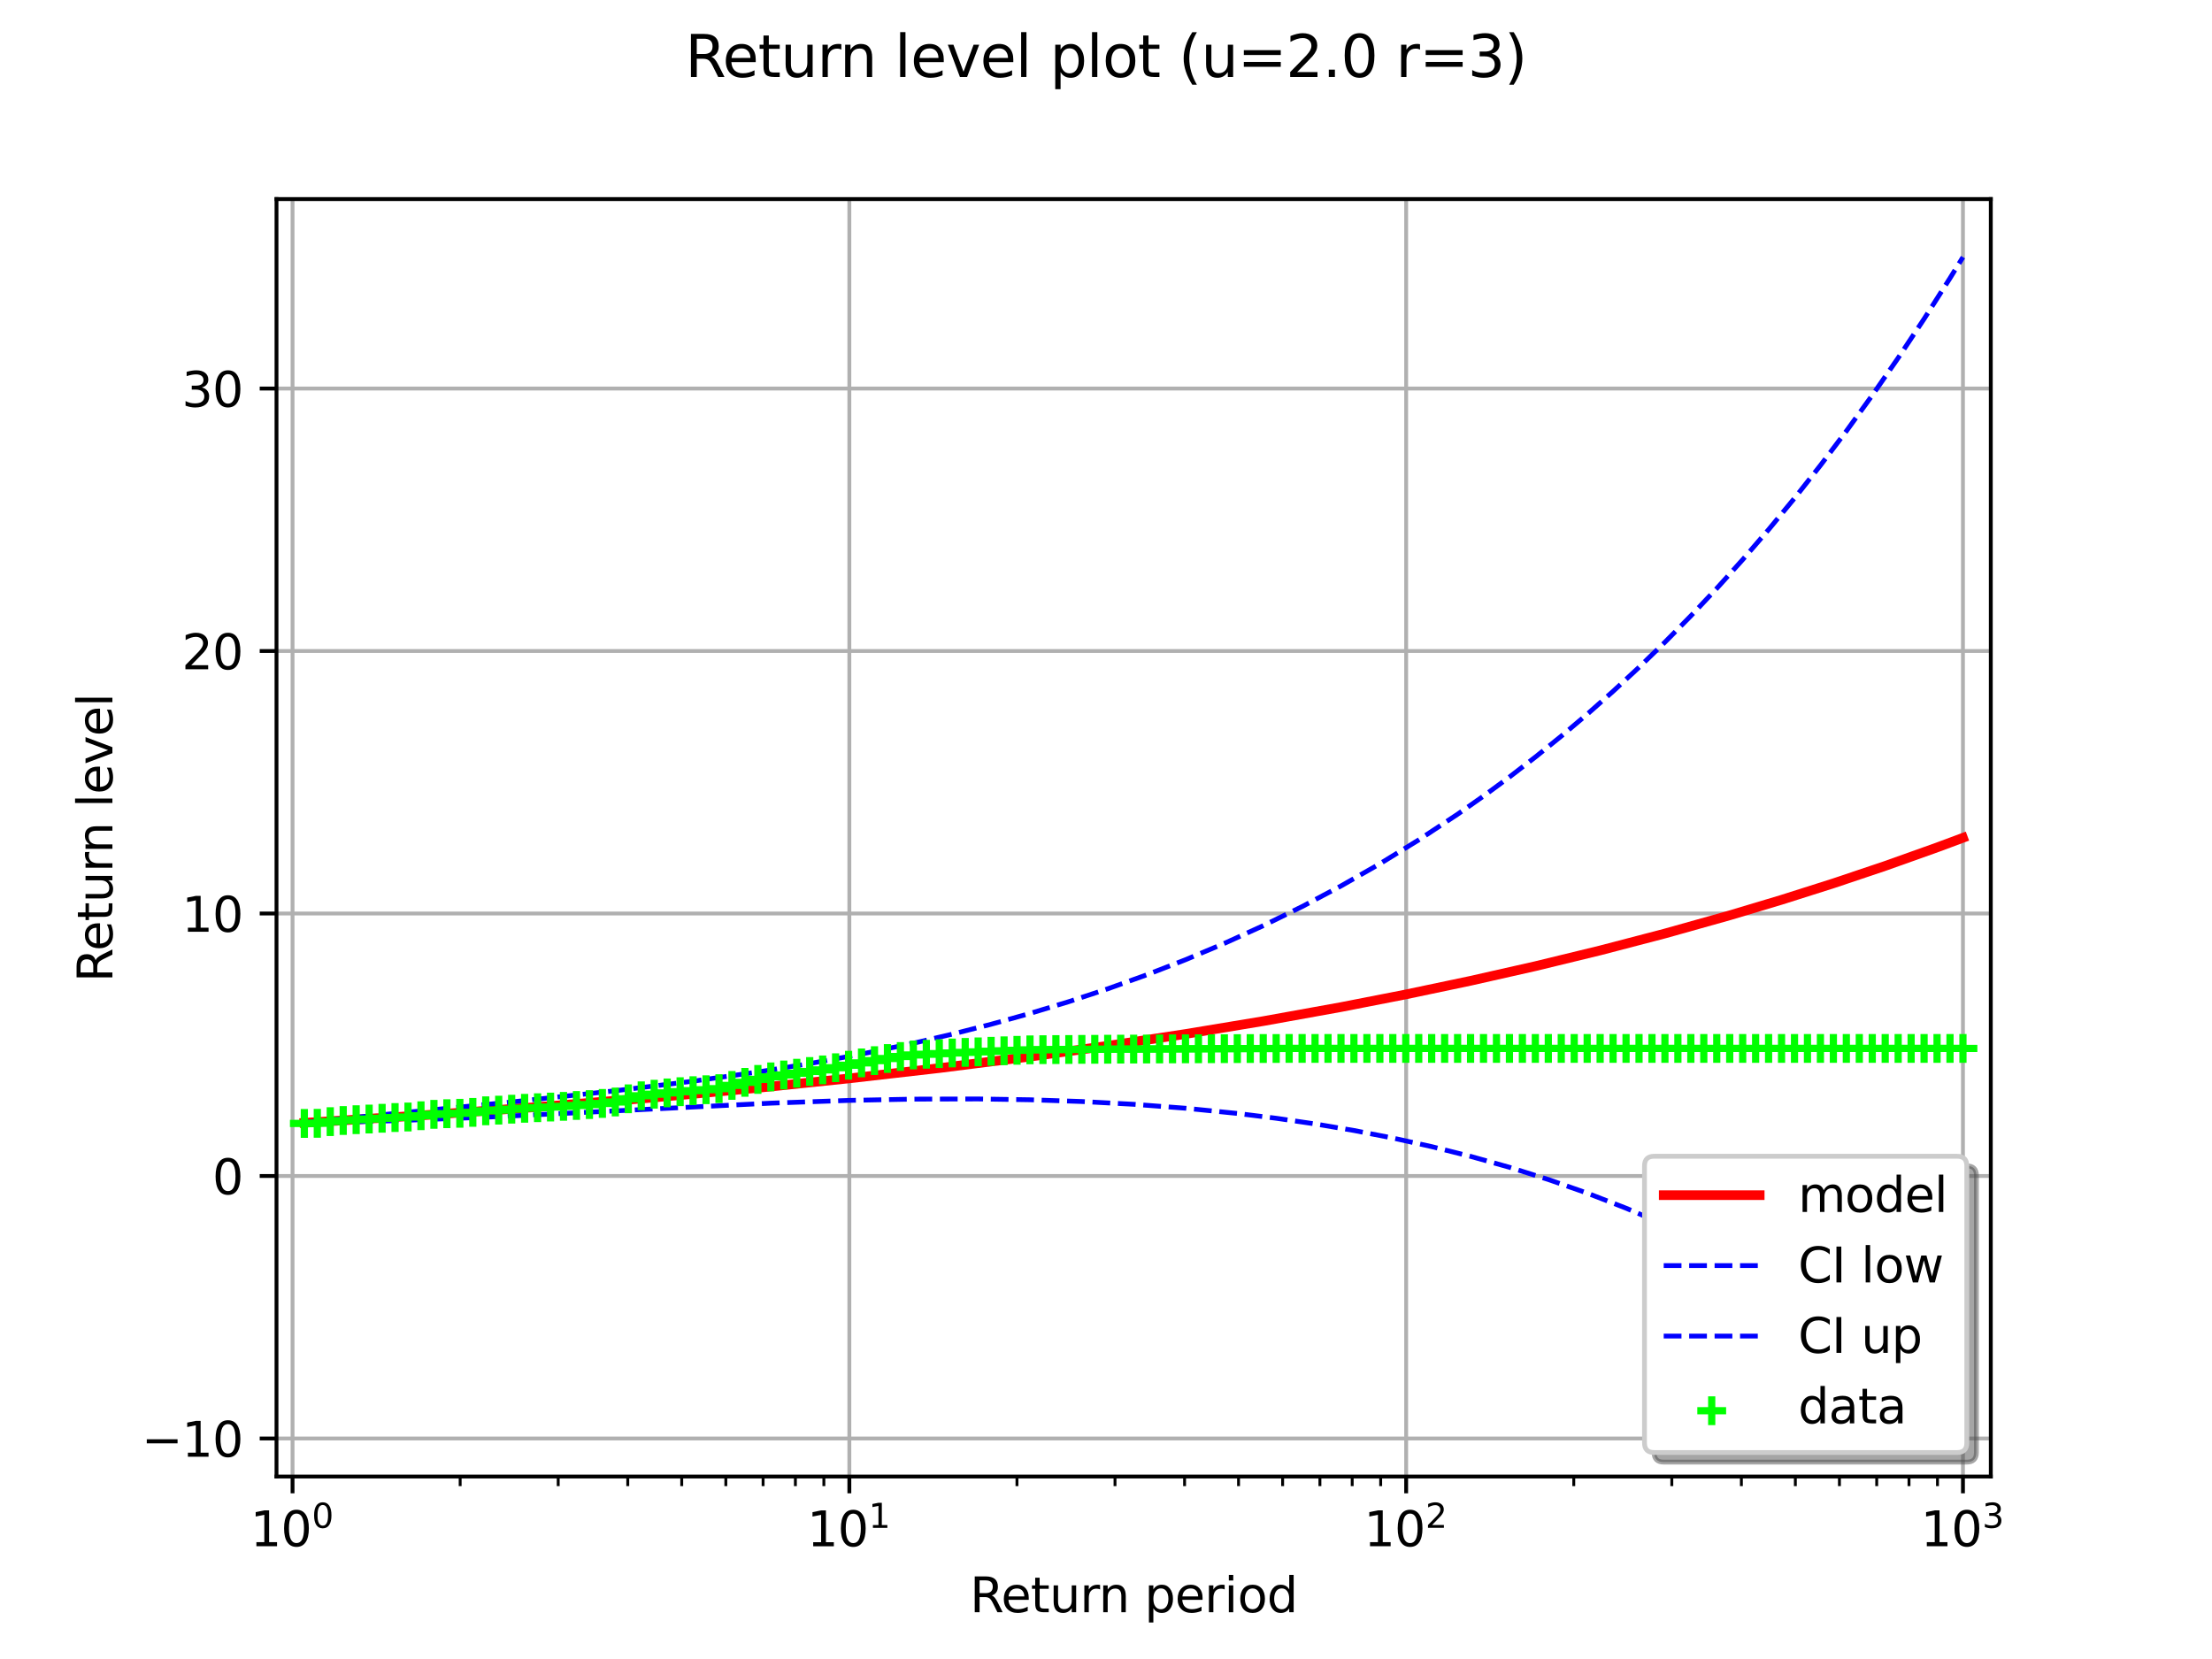<?xml version="1.0" encoding="utf-8" standalone="no"?>
<!DOCTYPE svg PUBLIC "-//W3C//DTD SVG 1.1//EN"
  "http://www.w3.org/Graphics/SVG/1.1/DTD/svg11.dtd">
<svg xmlns:xlink="http://www.w3.org/1999/xlink" width="460.8pt" height="345.6pt" viewBox="0 0 460.8 345.6" xmlns="http://www.w3.org/2000/svg" version="1.1">
 <defs>
  <style type="text/css">*{stroke-linejoin: round; stroke-linecap: butt}</style>
 </defs>
 <g id="figure_1">
  <g id="patch_1">
   <path d="M 0 345.6 
L 460.8 345.6 
L 460.8 0 
L 0 0 
z
" style="fill: #ffffff"/>
  </g>
  <g id="axes_1">
   <g id="patch_2">
    <path d="M 57.6 307.584 
L 414.72 307.584 
L 414.72 41.472 
L 57.6 41.472 
z
" style="fill: #ffffff"/>
   </g>
   <g id="matplotlib.axis_1">
    <g id="xtick_1">
     <g id="line2d_1">
      <path d="M 60.942 307.584 
L 60.942 41.472 
" clip-path="url(#p43af8f9789)" style="fill: none; stroke: #b0b0b0; stroke-width: 0.8; stroke-linecap: square"/>
     </g>
     <g id="line2d_2">
      <defs>
       <path id="m678f191545" d="M 0 0 
L 0 3.5 
" style="stroke: #000000; stroke-width: 0.8"/>
      </defs>
      <g>
       <use xlink:href="#m678f191545" x="60.942" y="307.584" style="stroke: #000000; stroke-width: 0.8"/>
      </g>
     </g>
     <g id="text_1">
      <!-- $\mathdefault{10^{0}}$ -->
      <g transform="translate(52.142 322.182) scale(0.1 -0.1)">
       <defs>
        <path id="DejaVuSans-31" d="M 794 531 
L 1825 531 
L 1825 4091 
L 703 3866 
L 703 4441 
L 1819 4666 
L 2450 4666 
L 2450 531 
L 3481 531 
L 3481 0 
L 794 0 
L 794 531 
z
" transform="scale(0.016)"/>
        <path id="DejaVuSans-30" d="M 2034 4250 
Q 1547 4250 1301 3770 
Q 1056 3291 1056 2328 
Q 1056 1369 1301 889 
Q 1547 409 2034 409 
Q 2525 409 2770 889 
Q 3016 1369 3016 2328 
Q 3016 3291 2770 3770 
Q 2525 4250 2034 4250 
z
M 2034 4750 
Q 2819 4750 3233 4129 
Q 3647 3509 3647 2328 
Q 3647 1150 3233 529 
Q 2819 -91 2034 -91 
Q 1250 -91 836 529 
Q 422 1150 422 2328 
Q 422 3509 836 4129 
Q 1250 4750 2034 4750 
z
" transform="scale(0.016)"/>
       </defs>
       <use xlink:href="#DejaVuSans-31" transform="translate(0 0.766)"/>
       <use xlink:href="#DejaVuSans-30" transform="translate(63.623 0.766)"/>
       <use xlink:href="#DejaVuSans-30" transform="translate(128.203 39.047) scale(0.7)"/>
      </g>
     </g>
    </g>
    <g id="xtick_2">
     <g id="line2d_3">
      <path d="M 176.935 307.584 
L 176.935 41.472 
" clip-path="url(#p43af8f9789)" style="fill: none; stroke: #b0b0b0; stroke-width: 0.8; stroke-linecap: square"/>
     </g>
     <g id="line2d_4">
      <g>
       <use xlink:href="#m678f191545" x="176.935" y="307.584" style="stroke: #000000; stroke-width: 0.8"/>
      </g>
     </g>
     <g id="text_2">
      <!-- $\mathdefault{10^{1}}$ -->
      <g transform="translate(168.135 322.182) scale(0.1 -0.1)">
       <use xlink:href="#DejaVuSans-31" transform="translate(0 0.684)"/>
       <use xlink:href="#DejaVuSans-30" transform="translate(63.623 0.684)"/>
       <use xlink:href="#DejaVuSans-31" transform="translate(128.203 38.966) scale(0.7)"/>
      </g>
     </g>
    </g>
    <g id="xtick_3">
     <g id="line2d_5">
      <path d="M 292.928 307.584 
L 292.928 41.472 
" clip-path="url(#p43af8f9789)" style="fill: none; stroke: #b0b0b0; stroke-width: 0.8; stroke-linecap: square"/>
     </g>
     <g id="line2d_6">
      <g>
       <use xlink:href="#m678f191545" x="292.928" y="307.584" style="stroke: #000000; stroke-width: 0.8"/>
      </g>
     </g>
     <g id="text_3">
      <!-- $\mathdefault{10^{2}}$ -->
      <g transform="translate(284.128 322.182) scale(0.1 -0.1)">
       <defs>
        <path id="DejaVuSans-32" d="M 1228 531 
L 3431 531 
L 3431 0 
L 469 0 
L 469 531 
Q 828 903 1448 1529 
Q 2069 2156 2228 2338 
Q 2531 2678 2651 2914 
Q 2772 3150 2772 3378 
Q 2772 3750 2511 3984 
Q 2250 4219 1831 4219 
Q 1534 4219 1204 4116 
Q 875 4013 500 3803 
L 500 4441 
Q 881 4594 1212 4672 
Q 1544 4750 1819 4750 
Q 2544 4750 2975 4387 
Q 3406 4025 3406 3419 
Q 3406 3131 3298 2873 
Q 3191 2616 2906 2266 
Q 2828 2175 2409 1742 
Q 1991 1309 1228 531 
z
" transform="scale(0.016)"/>
       </defs>
       <use xlink:href="#DejaVuSans-31" transform="translate(0 0.766)"/>
       <use xlink:href="#DejaVuSans-30" transform="translate(63.623 0.766)"/>
       <use xlink:href="#DejaVuSans-32" transform="translate(128.203 39.047) scale(0.7)"/>
      </g>
     </g>
    </g>
    <g id="xtick_4">
     <g id="line2d_7">
      <path d="M 408.92 307.584 
L 408.92 41.472 
" clip-path="url(#p43af8f9789)" style="fill: none; stroke: #b0b0b0; stroke-width: 0.8; stroke-linecap: square"/>
     </g>
     <g id="line2d_8">
      <g>
       <use xlink:href="#m678f191545" x="408.92" y="307.584" style="stroke: #000000; stroke-width: 0.8"/>
      </g>
     </g>
     <g id="text_4">
      <!-- $\mathdefault{10^{3}}$ -->
      <g transform="translate(400.12 322.182) scale(0.1 -0.1)">
       <defs>
        <path id="DejaVuSans-33" d="M 2597 2516 
Q 3050 2419 3304 2112 
Q 3559 1806 3559 1356 
Q 3559 666 3084 287 
Q 2609 -91 1734 -91 
Q 1441 -91 1130 -33 
Q 819 25 488 141 
L 488 750 
Q 750 597 1062 519 
Q 1375 441 1716 441 
Q 2309 441 2620 675 
Q 2931 909 2931 1356 
Q 2931 1769 2642 2001 
Q 2353 2234 1838 2234 
L 1294 2234 
L 1294 2753 
L 1863 2753 
Q 2328 2753 2575 2939 
Q 2822 3125 2822 3475 
Q 2822 3834 2567 4026 
Q 2313 4219 1838 4219 
Q 1578 4219 1281 4162 
Q 984 4106 628 3988 
L 628 4550 
Q 988 4650 1302 4700 
Q 1616 4750 1894 4750 
Q 2613 4750 3031 4423 
Q 3450 4097 3450 3541 
Q 3450 3153 3228 2886 
Q 3006 2619 2597 2516 
z
" transform="scale(0.016)"/>
       </defs>
       <use xlink:href="#DejaVuSans-31" transform="translate(0 0.766)"/>
       <use xlink:href="#DejaVuSans-30" transform="translate(63.623 0.766)"/>
       <use xlink:href="#DejaVuSans-33" transform="translate(128.203 39.047) scale(0.7)"/>
      </g>
     </g>
    </g>
    <g id="xtick_5">
     <g id="line2d_9">
      <defs>
       <path id="me68f344296" d="M 0 0 
L 0 2 
" style="stroke: #000000; stroke-width: 0.6"/>
      </defs>
      <g>
       <use xlink:href="#me68f344296" x="95.859" y="307.584" style="stroke: #000000; stroke-width: 0.6"/>
      </g>
     </g>
    </g>
    <g id="xtick_6">
     <g id="line2d_10">
      <g>
       <use xlink:href="#me68f344296" x="116.284" y="307.584" style="stroke: #000000; stroke-width: 0.6"/>
      </g>
     </g>
    </g>
    <g id="xtick_7">
     <g id="line2d_11">
      <g>
       <use xlink:href="#me68f344296" x="130.776" y="307.584" style="stroke: #000000; stroke-width: 0.6"/>
      </g>
     </g>
    </g>
    <g id="xtick_8">
     <g id="line2d_12">
      <g>
       <use xlink:href="#me68f344296" x="142.017" y="307.584" style="stroke: #000000; stroke-width: 0.6"/>
      </g>
     </g>
    </g>
    <g id="xtick_9">
     <g id="line2d_13">
      <g>
       <use xlink:href="#me68f344296" x="151.202" y="307.584" style="stroke: #000000; stroke-width: 0.6"/>
      </g>
     </g>
    </g>
    <g id="xtick_10">
     <g id="line2d_14">
      <g>
       <use xlink:href="#me68f344296" x="158.967" y="307.584" style="stroke: #000000; stroke-width: 0.6"/>
      </g>
     </g>
    </g>
    <g id="xtick_11">
     <g id="line2d_15">
      <g>
       <use xlink:href="#me68f344296" x="165.694" y="307.584" style="stroke: #000000; stroke-width: 0.6"/>
      </g>
     </g>
    </g>
    <g id="xtick_12">
     <g id="line2d_16">
      <g>
       <use xlink:href="#me68f344296" x="171.627" y="307.584" style="stroke: #000000; stroke-width: 0.6"/>
      </g>
     </g>
    </g>
    <g id="xtick_13">
     <g id="line2d_17">
      <g>
       <use xlink:href="#me68f344296" x="211.852" y="307.584" style="stroke: #000000; stroke-width: 0.6"/>
      </g>
     </g>
    </g>
    <g id="xtick_14">
     <g id="line2d_18">
      <g>
       <use xlink:href="#me68f344296" x="232.277" y="307.584" style="stroke: #000000; stroke-width: 0.6"/>
      </g>
     </g>
    </g>
    <g id="xtick_15">
     <g id="line2d_19">
      <g>
       <use xlink:href="#me68f344296" x="246.769" y="307.584" style="stroke: #000000; stroke-width: 0.6"/>
      </g>
     </g>
    </g>
    <g id="xtick_16">
     <g id="line2d_20">
      <g>
       <use xlink:href="#me68f344296" x="258.01" y="307.584" style="stroke: #000000; stroke-width: 0.6"/>
      </g>
     </g>
    </g>
    <g id="xtick_17">
     <g id="line2d_21">
      <g>
       <use xlink:href="#me68f344296" x="267.195" y="307.584" style="stroke: #000000; stroke-width: 0.6"/>
      </g>
     </g>
    </g>
    <g id="xtick_18">
     <g id="line2d_22">
      <g>
       <use xlink:href="#me68f344296" x="274.96" y="307.584" style="stroke: #000000; stroke-width: 0.6"/>
      </g>
     </g>
    </g>
    <g id="xtick_19">
     <g id="line2d_23">
      <g>
       <use xlink:href="#me68f344296" x="281.687" y="307.584" style="stroke: #000000; stroke-width: 0.6"/>
      </g>
     </g>
    </g>
    <g id="xtick_20">
     <g id="line2d_24">
      <g>
       <use xlink:href="#me68f344296" x="287.62" y="307.584" style="stroke: #000000; stroke-width: 0.6"/>
      </g>
     </g>
    </g>
    <g id="xtick_21">
     <g id="line2d_25">
      <g>
       <use xlink:href="#me68f344296" x="327.845" y="307.584" style="stroke: #000000; stroke-width: 0.6"/>
      </g>
     </g>
    </g>
    <g id="xtick_22">
     <g id="line2d_26">
      <g>
       <use xlink:href="#me68f344296" x="348.27" y="307.584" style="stroke: #000000; stroke-width: 0.6"/>
      </g>
     </g>
    </g>
    <g id="xtick_23">
     <g id="line2d_27">
      <g>
       <use xlink:href="#me68f344296" x="362.762" y="307.584" style="stroke: #000000; stroke-width: 0.6"/>
      </g>
     </g>
    </g>
    <g id="xtick_24">
     <g id="line2d_28">
      <g>
       <use xlink:href="#me68f344296" x="374.003" y="307.584" style="stroke: #000000; stroke-width: 0.6"/>
      </g>
     </g>
    </g>
    <g id="xtick_25">
     <g id="line2d_29">
      <g>
       <use xlink:href="#me68f344296" x="383.187" y="307.584" style="stroke: #000000; stroke-width: 0.6"/>
      </g>
     </g>
    </g>
    <g id="xtick_26">
     <g id="line2d_30">
      <g>
       <use xlink:href="#me68f344296" x="390.953" y="307.584" style="stroke: #000000; stroke-width: 0.6"/>
      </g>
     </g>
    </g>
    <g id="xtick_27">
     <g id="line2d_31">
      <g>
       <use xlink:href="#me68f344296" x="397.679" y="307.584" style="stroke: #000000; stroke-width: 0.6"/>
      </g>
     </g>
    </g>
    <g id="xtick_28">
     <g id="line2d_32">
      <g>
       <use xlink:href="#me68f344296" x="403.613" y="307.584" style="stroke: #000000; stroke-width: 0.6"/>
      </g>
     </g>
    </g>
    <g id="text_5">
     <!-- Return period -->
     <g transform="translate(202.051 335.861) scale(0.1 -0.1)">
      <defs>
       <path id="DejaVuSans-52" d="M 2841 2188 
Q 3044 2119 3236 1894 
Q 3428 1669 3622 1275 
L 4263 0 
L 3584 0 
L 2988 1197 
Q 2756 1666 2539 1819 
Q 2322 1972 1947 1972 
L 1259 1972 
L 1259 0 
L 628 0 
L 628 4666 
L 2053 4666 
Q 2853 4666 3247 4331 
Q 3641 3997 3641 3322 
Q 3641 2881 3436 2590 
Q 3231 2300 2841 2188 
z
M 1259 4147 
L 1259 2491 
L 2053 2491 
Q 2509 2491 2742 2702 
Q 2975 2913 2975 3322 
Q 2975 3731 2742 3939 
Q 2509 4147 2053 4147 
L 1259 4147 
z
" transform="scale(0.016)"/>
       <path id="DejaVuSans-65" d="M 3597 1894 
L 3597 1613 
L 953 1613 
Q 991 1019 1311 708 
Q 1631 397 2203 397 
Q 2534 397 2845 478 
Q 3156 559 3463 722 
L 3463 178 
Q 3153 47 2828 -22 
Q 2503 -91 2169 -91 
Q 1331 -91 842 396 
Q 353 884 353 1716 
Q 353 2575 817 3079 
Q 1281 3584 2069 3584 
Q 2775 3584 3186 3129 
Q 3597 2675 3597 1894 
z
M 3022 2063 
Q 3016 2534 2758 2815 
Q 2500 3097 2075 3097 
Q 1594 3097 1305 2825 
Q 1016 2553 972 2059 
L 3022 2063 
z
" transform="scale(0.016)"/>
       <path id="DejaVuSans-74" d="M 1172 4494 
L 1172 3500 
L 2356 3500 
L 2356 3053 
L 1172 3053 
L 1172 1153 
Q 1172 725 1289 603 
Q 1406 481 1766 481 
L 2356 481 
L 2356 0 
L 1766 0 
Q 1100 0 847 248 
Q 594 497 594 1153 
L 594 3053 
L 172 3053 
L 172 3500 
L 594 3500 
L 594 4494 
L 1172 4494 
z
" transform="scale(0.016)"/>
       <path id="DejaVuSans-75" d="M 544 1381 
L 544 3500 
L 1119 3500 
L 1119 1403 
Q 1119 906 1312 657 
Q 1506 409 1894 409 
Q 2359 409 2629 706 
Q 2900 1003 2900 1516 
L 2900 3500 
L 3475 3500 
L 3475 0 
L 2900 0 
L 2900 538 
Q 2691 219 2414 64 
Q 2138 -91 1772 -91 
Q 1169 -91 856 284 
Q 544 659 544 1381 
z
M 1991 3584 
L 1991 3584 
z
" transform="scale(0.016)"/>
       <path id="DejaVuSans-72" d="M 2631 2963 
Q 2534 3019 2420 3045 
Q 2306 3072 2169 3072 
Q 1681 3072 1420 2755 
Q 1159 2438 1159 1844 
L 1159 0 
L 581 0 
L 581 3500 
L 1159 3500 
L 1159 2956 
Q 1341 3275 1631 3429 
Q 1922 3584 2338 3584 
Q 2397 3584 2469 3576 
Q 2541 3569 2628 3553 
L 2631 2963 
z
" transform="scale(0.016)"/>
       <path id="DejaVuSans-6e" d="M 3513 2113 
L 3513 0 
L 2938 0 
L 2938 2094 
Q 2938 2591 2744 2837 
Q 2550 3084 2163 3084 
Q 1697 3084 1428 2787 
Q 1159 2491 1159 1978 
L 1159 0 
L 581 0 
L 581 3500 
L 1159 3500 
L 1159 2956 
Q 1366 3272 1645 3428 
Q 1925 3584 2291 3584 
Q 2894 3584 3203 3211 
Q 3513 2838 3513 2113 
z
" transform="scale(0.016)"/>
       <path id="DejaVuSans-20" transform="scale(0.016)"/>
       <path id="DejaVuSans-70" d="M 1159 525 
L 1159 -1331 
L 581 -1331 
L 581 3500 
L 1159 3500 
L 1159 2969 
Q 1341 3281 1617 3432 
Q 1894 3584 2278 3584 
Q 2916 3584 3314 3078 
Q 3713 2572 3713 1747 
Q 3713 922 3314 415 
Q 2916 -91 2278 -91 
Q 1894 -91 1617 61 
Q 1341 213 1159 525 
z
M 3116 1747 
Q 3116 2381 2855 2742 
Q 2594 3103 2138 3103 
Q 1681 3103 1420 2742 
Q 1159 2381 1159 1747 
Q 1159 1113 1420 752 
Q 1681 391 2138 391 
Q 2594 391 2855 752 
Q 3116 1113 3116 1747 
z
" transform="scale(0.016)"/>
       <path id="DejaVuSans-69" d="M 603 3500 
L 1178 3500 
L 1178 0 
L 603 0 
L 603 3500 
z
M 603 4863 
L 1178 4863 
L 1178 4134 
L 603 4134 
L 603 4863 
z
" transform="scale(0.016)"/>
       <path id="DejaVuSans-6f" d="M 1959 3097 
Q 1497 3097 1228 2736 
Q 959 2375 959 1747 
Q 959 1119 1226 758 
Q 1494 397 1959 397 
Q 2419 397 2687 759 
Q 2956 1122 2956 1747 
Q 2956 2369 2687 2733 
Q 2419 3097 1959 3097 
z
M 1959 3584 
Q 2709 3584 3137 3096 
Q 3566 2609 3566 1747 
Q 3566 888 3137 398 
Q 2709 -91 1959 -91 
Q 1206 -91 779 398 
Q 353 888 353 1747 
Q 353 2609 779 3096 
Q 1206 3584 1959 3584 
z
" transform="scale(0.016)"/>
       <path id="DejaVuSans-64" d="M 2906 2969 
L 2906 4863 
L 3481 4863 
L 3481 0 
L 2906 0 
L 2906 525 
Q 2725 213 2448 61 
Q 2172 -91 1784 -91 
Q 1150 -91 751 415 
Q 353 922 353 1747 
Q 353 2572 751 3078 
Q 1150 3584 1784 3584 
Q 2172 3584 2448 3432 
Q 2725 3281 2906 2969 
z
M 947 1747 
Q 947 1113 1208 752 
Q 1469 391 1925 391 
Q 2381 391 2643 752 
Q 2906 1113 2906 1747 
Q 2906 2381 2643 2742 
Q 2381 3103 1925 3103 
Q 1469 3103 1208 2742 
Q 947 2381 947 1747 
z
" transform="scale(0.016)"/>
      </defs>
      <use xlink:href="#DejaVuSans-52"/>
      <use xlink:href="#DejaVuSans-65" transform="translate(64.982 0)"/>
      <use xlink:href="#DejaVuSans-74" transform="translate(126.506 0)"/>
      <use xlink:href="#DejaVuSans-75" transform="translate(165.715 0)"/>
      <use xlink:href="#DejaVuSans-72" transform="translate(229.094 0)"/>
      <use xlink:href="#DejaVuSans-6e" transform="translate(268.457 0)"/>
      <use xlink:href="#DejaVuSans-20" transform="translate(331.836 0)"/>
      <use xlink:href="#DejaVuSans-70" transform="translate(363.623 0)"/>
      <use xlink:href="#DejaVuSans-65" transform="translate(427.1 0)"/>
      <use xlink:href="#DejaVuSans-72" transform="translate(488.623 0)"/>
      <use xlink:href="#DejaVuSans-69" transform="translate(529.736 0)"/>
      <use xlink:href="#DejaVuSans-6f" transform="translate(557.52 0)"/>
      <use xlink:href="#DejaVuSans-64" transform="translate(618.701 0)"/>
     </g>
    </g>
   </g>
   <g id="matplotlib.axis_2">
    <g id="ytick_1">
     <g id="line2d_33">
      <path d="M 57.6 299.662 
L 414.72 299.662 
" clip-path="url(#p43af8f9789)" style="fill: none; stroke: #b0b0b0; stroke-width: 0.8; stroke-linecap: square"/>
     </g>
     <g id="line2d_34">
      <defs>
       <path id="mabfcea6fcf" d="M 0 0 
L -3.5 0 
" style="stroke: #000000; stroke-width: 0.8"/>
      </defs>
      <g>
       <use xlink:href="#mabfcea6fcf" x="57.6" y="299.662" style="stroke: #000000; stroke-width: 0.8"/>
      </g>
     </g>
     <g id="text_6">
      <!-- −10 -->
      <g transform="translate(29.495 303.461) scale(0.1 -0.1)">
       <defs>
        <path id="DejaVuSans-2212" d="M 678 2272 
L 4684 2272 
L 4684 1741 
L 678 1741 
L 678 2272 
z
" transform="scale(0.016)"/>
       </defs>
       <use xlink:href="#DejaVuSans-2212"/>
       <use xlink:href="#DejaVuSans-31" transform="translate(83.789 0)"/>
       <use xlink:href="#DejaVuSans-30" transform="translate(147.412 0)"/>
      </g>
     </g>
    </g>
    <g id="ytick_2">
     <g id="line2d_35">
      <path d="M 57.6 244.982 
L 414.72 244.982 
" clip-path="url(#p43af8f9789)" style="fill: none; stroke: #b0b0b0; stroke-width: 0.8; stroke-linecap: square"/>
     </g>
     <g id="line2d_36">
      <g>
       <use xlink:href="#mabfcea6fcf" x="57.6" y="244.982" style="stroke: #000000; stroke-width: 0.8"/>
      </g>
     </g>
     <g id="text_7">
      <!-- 0 -->
      <g transform="translate(44.237 248.781) scale(0.1 -0.1)">
       <use xlink:href="#DejaVuSans-30"/>
      </g>
     </g>
    </g>
    <g id="ytick_3">
     <g id="line2d_37">
      <path d="M 57.6 190.301 
L 414.72 190.301 
" clip-path="url(#p43af8f9789)" style="fill: none; stroke: #b0b0b0; stroke-width: 0.8; stroke-linecap: square"/>
     </g>
     <g id="line2d_38">
      <g>
       <use xlink:href="#mabfcea6fcf" x="57.6" y="190.301" style="stroke: #000000; stroke-width: 0.8"/>
      </g>
     </g>
     <g id="text_8">
      <!-- 10 -->
      <g transform="translate(37.875 194.1) scale(0.1 -0.1)">
       <use xlink:href="#DejaVuSans-31"/>
       <use xlink:href="#DejaVuSans-30" transform="translate(63.623 0)"/>
      </g>
     </g>
    </g>
    <g id="ytick_4">
     <g id="line2d_39">
      <path d="M 57.6 135.621 
L 414.72 135.621 
" clip-path="url(#p43af8f9789)" style="fill: none; stroke: #b0b0b0; stroke-width: 0.8; stroke-linecap: square"/>
     </g>
     <g id="line2d_40">
      <g>
       <use xlink:href="#mabfcea6fcf" x="57.6" y="135.621" style="stroke: #000000; stroke-width: 0.8"/>
      </g>
     </g>
     <g id="text_9">
      <!-- 20 -->
      <g transform="translate(37.875 139.42) scale(0.1 -0.1)">
       <use xlink:href="#DejaVuSans-32"/>
       <use xlink:href="#DejaVuSans-30" transform="translate(63.623 0)"/>
      </g>
     </g>
    </g>
    <g id="ytick_5">
     <g id="line2d_41">
      <path d="M 57.6 80.94 
L 414.72 80.94 
" clip-path="url(#p43af8f9789)" style="fill: none; stroke: #b0b0b0; stroke-width: 0.8; stroke-linecap: square"/>
     </g>
     <g id="line2d_42">
      <g>
       <use xlink:href="#mabfcea6fcf" x="57.6" y="80.94" style="stroke: #000000; stroke-width: 0.8"/>
      </g>
     </g>
     <g id="text_10">
      <!-- 30 -->
      <g transform="translate(37.875 84.74) scale(0.1 -0.1)">
       <use xlink:href="#DejaVuSans-33"/>
       <use xlink:href="#DejaVuSans-30" transform="translate(63.623 0)"/>
      </g>
     </g>
    </g>
    <g id="text_11">
     <!-- Return level -->
     <g transform="translate(23.416 204.599) rotate(-90) scale(0.1 -0.1)">
      <defs>
       <path id="DejaVuSans-6c" d="M 603 4863 
L 1178 4863 
L 1178 0 
L 603 0 
L 603 4863 
z
" transform="scale(0.016)"/>
       <path id="DejaVuSans-76" d="M 191 3500 
L 800 3500 
L 1894 563 
L 2988 3500 
L 3597 3500 
L 2284 0 
L 1503 0 
L 191 3500 
z
" transform="scale(0.016)"/>
      </defs>
      <use xlink:href="#DejaVuSans-52"/>
      <use xlink:href="#DejaVuSans-65" transform="translate(64.982 0)"/>
      <use xlink:href="#DejaVuSans-74" transform="translate(126.506 0)"/>
      <use xlink:href="#DejaVuSans-75" transform="translate(165.715 0)"/>
      <use xlink:href="#DejaVuSans-72" transform="translate(229.094 0)"/>
      <use xlink:href="#DejaVuSans-6e" transform="translate(268.457 0)"/>
      <use xlink:href="#DejaVuSans-20" transform="translate(331.836 0)"/>
      <use xlink:href="#DejaVuSans-6c" transform="translate(363.623 0)"/>
      <use xlink:href="#DejaVuSans-65" transform="translate(391.406 0)"/>
      <use xlink:href="#DejaVuSans-76" transform="translate(452.93 0)"/>
      <use xlink:href="#DejaVuSans-65" transform="translate(512.109 0)"/>
      <use xlink:href="#DejaVuSans-6c" transform="translate(573.633 0)"/>
     </g>
    </g>
   </g>
   <g id="line2d_43">
    <path d="M 63.4 233.901 
L 90.393 232.182 
L 114.688 230.406 
L 136.283 228.622 
L 157.878 226.618 
L 176.774 224.664 
L 195.669 222.502 
L 214.565 220.109 
L 230.761 217.856 
L 246.958 215.398 
L 263.154 212.718 
L 279.35 209.794 
L 292.847 207.156 
L 306.344 204.319 
L 319.841 201.27 
L 333.338 197.992 
L 346.835 194.468 
L 360.332 190.68 
L 371.129 187.445 
L 381.927 184.017 
L 392.724 180.386 
L 403.522 176.537 
L 408.92 174.528 
L 408.92 174.528 
" clip-path="url(#p43af8f9789)" style="fill: none; stroke: #ff0000; stroke-width: 2; stroke-linecap: square"/>
   </g>
   <g id="line2d_44">
    <path d="M 63.4 233.993 
L 82.295 233.466 
L 101.191 232.732 
L 125.485 231.548 
L 160.577 229.807 
L 176.774 229.236 
L 190.271 228.967 
L 203.767 228.933 
L 214.565 229.101 
L 225.362 229.465 
L 236.16 230.045 
L 246.958 230.865 
L 257.755 231.949 
L 265.853 232.953 
L 273.951 234.132 
L 282.049 235.501 
L 290.148 237.074 
L 298.246 238.864 
L 306.344 240.89 
L 314.442 243.166 
L 322.54 245.712 
L 330.638 248.546 
L 338.736 251.688 
L 346.835 255.162 
L 354.933 258.988 
L 360.332 261.747 
L 365.73 264.682 
L 371.129 267.8 
L 376.528 271.109 
L 381.927 274.619 
L 387.325 278.337 
L 392.724 282.273 
L 398.123 286.437 
L 403.522 290.839 
L 408.92 295.488 
L 408.92 295.488 
" clip-path="url(#p43af8f9789)" style="fill: none; stroke-dasharray: 3.7,1.6; stroke-dashoffset: 0; stroke: #0000ff"/>
   </g>
   <g id="line2d_45">
    <path d="M 63.4 233.809 
L 106.59 229.56 
L 128.185 227.224 
L 144.381 225.23 
L 157.878 223.313 
L 168.675 221.56 
L 179.473 219.572 
L 190.271 217.317 
L 198.369 215.433 
L 206.467 213.371 
L 214.565 211.117 
L 222.663 208.66 
L 230.761 205.986 
L 238.859 203.081 
L 246.958 199.932 
L 255.056 196.522 
L 263.154 192.836 
L 271.252 188.856 
L 279.35 184.565 
L 287.448 179.942 
L 295.546 174.967 
L 303.645 169.619 
L 309.043 165.835 
L 314.442 161.867 
L 319.841 157.709 
L 325.24 153.352 
L 330.638 148.788 
L 336.037 144.01 
L 341.436 139.009 
L 346.835 133.775 
L 352.233 128.299 
L 357.632 122.572 
L 363.031 116.585 
L 368.43 110.325 
L 373.828 103.783 
L 379.227 96.948 
L 384.626 89.807 
L 390.025 82.35 
L 395.423 74.563 
L 400.822 66.433 
L 406.221 57.948 
L 408.92 53.568 
L 408.92 53.568 
" clip-path="url(#p43af8f9789)" style="fill: none; stroke-dasharray: 3.7,1.6; stroke-dashoffset: 0; stroke: #0000ff"/>
   </g>
   <g id="patch_3">
    <path d="M 57.6 307.584 
L 57.6 41.472 
" style="fill: none; stroke: #000000; stroke-width: 0.8; stroke-linejoin: miter; stroke-linecap: square"/>
   </g>
   <g id="patch_4">
    <path d="M 414.72 307.584 
L 414.72 41.472 
" style="fill: none; stroke: #000000; stroke-width: 0.8; stroke-linejoin: miter; stroke-linecap: square"/>
   </g>
   <g id="patch_5">
    <path d="M 57.6 307.584 
L 414.72 307.584 
" style="fill: none; stroke: #000000; stroke-width: 0.8; stroke-linejoin: miter; stroke-linecap: square"/>
   </g>
   <g id="patch_6">
    <path d="M 57.6 41.472 
L 414.72 41.472 
" style="fill: none; stroke: #000000; stroke-width: 0.8; stroke-linejoin: miter; stroke-linecap: square"/>
   </g>
   <g id="PathCollection_1">
    <defs>
     <path id="m491e49c855" d="M -3 0 
L 3 0 
M 0 3 
L 0 -3 
" style="stroke: #00ff00; stroke-width: 1.5"/>
    </defs>
    <g clip-path="url(#p43af8f9789)">
     <use xlink:href="#m491e49c855" x="63.4" y="234.032" style="fill: #00ff00; stroke: #00ff00; stroke-width: 1.5"/>
     <use xlink:href="#m491e49c855" x="66.099" y="234.006" style="fill: #00ff00; stroke: #00ff00; stroke-width: 1.5"/>
     <use xlink:href="#m491e49c855" x="68.798" y="233.66" style="fill: #00ff00; stroke: #00ff00; stroke-width: 1.5"/>
     <use xlink:href="#m491e49c855" x="71.498" y="233.427" style="fill: #00ff00; stroke: #00ff00; stroke-width: 1.5"/>
     <use xlink:href="#m491e49c855" x="74.197" y="233.247" style="fill: #00ff00; stroke: #00ff00; stroke-width: 1.5"/>
     <use xlink:href="#m491e49c855" x="76.897" y="233.113" style="fill: #00ff00; stroke: #00ff00; stroke-width: 1.5"/>
     <use xlink:href="#m491e49c855" x="79.596" y="232.959" style="fill: #00ff00; stroke: #00ff00; stroke-width: 1.5"/>
     <use xlink:href="#m491e49c855" x="82.295" y="232.802" style="fill: #00ff00; stroke: #00ff00; stroke-width: 1.5"/>
     <use xlink:href="#m491e49c855" x="84.995" y="232.693" style="fill: #00ff00; stroke: #00ff00; stroke-width: 1.5"/>
     <use xlink:href="#m491e49c855" x="87.694" y="232.424" style="fill: #00ff00; stroke: #00ff00; stroke-width: 1.5"/>
     <use xlink:href="#m491e49c855" x="90.393" y="232.138" style="fill: #00ff00; stroke: #00ff00; stroke-width: 1.5"/>
     <use xlink:href="#m491e49c855" x="93.093" y="232.003" style="fill: #00ff00; stroke: #00ff00; stroke-width: 1.5"/>
     <use xlink:href="#m491e49c855" x="95.792" y="231.919" style="fill: #00ff00; stroke: #00ff00; stroke-width: 1.5"/>
     <use xlink:href="#m491e49c855" x="98.492" y="231.723" style="fill: #00ff00; stroke: #00ff00; stroke-width: 1.5"/>
     <use xlink:href="#m491e49c855" x="101.191" y="231.402" style="fill: #00ff00; stroke: #00ff00; stroke-width: 1.5"/>
     <use xlink:href="#m491e49c855" x="103.89" y="231.262" style="fill: #00ff00; stroke: #00ff00; stroke-width: 1.5"/>
     <use xlink:href="#m491e49c855" x="106.59" y="231.061" style="fill: #00ff00; stroke: #00ff00; stroke-width: 1.5"/>
     <use xlink:href="#m491e49c855" x="109.289" y="230.883" style="fill: #00ff00; stroke: #00ff00; stroke-width: 1.5"/>
     <use xlink:href="#m491e49c855" x="111.988" y="230.76" style="fill: #00ff00; stroke: #00ff00; stroke-width: 1.5"/>
     <use xlink:href="#m491e49c855" x="114.688" y="230.617" style="fill: #00ff00; stroke: #00ff00; stroke-width: 1.5"/>
     <use xlink:href="#m491e49c855" x="117.387" y="230.471" style="fill: #00ff00; stroke: #00ff00; stroke-width: 1.5"/>
     <use xlink:href="#m491e49c855" x="120.087" y="230.293" style="fill: #00ff00; stroke: #00ff00; stroke-width: 1.5"/>
     <use xlink:href="#m491e49c855" x="122.786" y="230.104" style="fill: #00ff00; stroke: #00ff00; stroke-width: 1.5"/>
     <use xlink:href="#m491e49c855" x="125.485" y="229.867" style="fill: #00ff00; stroke: #00ff00; stroke-width: 1.5"/>
     <use xlink:href="#m491e49c855" x="128.185" y="229.563" style="fill: #00ff00; stroke: #00ff00; stroke-width: 1.5"/>
     <use xlink:href="#m491e49c855" x="130.884" y="228.901" style="fill: #00ff00; stroke: #00ff00; stroke-width: 1.5"/>
     <use xlink:href="#m491e49c855" x="133.584" y="228.274" style="fill: #00ff00; stroke: #00ff00; stroke-width: 1.5"/>
     <use xlink:href="#m491e49c855" x="136.283" y="227.938" style="fill: #00ff00; stroke: #00ff00; stroke-width: 1.5"/>
     <use xlink:href="#m491e49c855" x="138.982" y="227.67" style="fill: #00ff00; stroke: #00ff00; stroke-width: 1.5"/>
     <use xlink:href="#m491e49c855" x="141.682" y="227.42" style="fill: #00ff00; stroke: #00ff00; stroke-width: 1.5"/>
     <use xlink:href="#m491e49c855" x="144.381" y="227.208" style="fill: #00ff00; stroke: #00ff00; stroke-width: 1.5"/>
     <use xlink:href="#m491e49c855" x="147.08" y="227.006" style="fill: #00ff00; stroke: #00ff00; stroke-width: 1.5"/>
     <use xlink:href="#m491e49c855" x="149.78" y="226.791" style="fill: #00ff00; stroke: #00ff00; stroke-width: 1.5"/>
     <use xlink:href="#m491e49c855" x="152.479" y="226.114" style="fill: #00ff00; stroke: #00ff00; stroke-width: 1.5"/>
     <use xlink:href="#m491e49c855" x="155.179" y="225.472" style="fill: #00ff00; stroke: #00ff00; stroke-width: 1.5"/>
     <use xlink:href="#m491e49c855" x="157.878" y="224.863" style="fill: #00ff00; stroke: #00ff00; stroke-width: 1.5"/>
     <use xlink:href="#m491e49c855" x="160.577" y="224.334" style="fill: #00ff00; stroke: #00ff00; stroke-width: 1.5"/>
     <use xlink:href="#m491e49c855" x="163.277" y="223.941" style="fill: #00ff00; stroke: #00ff00; stroke-width: 1.5"/>
     <use xlink:href="#m491e49c855" x="165.976" y="223.568" style="fill: #00ff00; stroke: #00ff00; stroke-width: 1.5"/>
     <use xlink:href="#m491e49c855" x="168.675" y="223.215" style="fill: #00ff00; stroke: #00ff00; stroke-width: 1.5"/>
     <use xlink:href="#m491e49c855" x="171.375" y="222.881" style="fill: #00ff00; stroke: #00ff00; stroke-width: 1.5"/>
     <use xlink:href="#m491e49c855" x="174.074" y="222.424" style="fill: #00ff00; stroke: #00ff00; stroke-width: 1.5"/>
     <use xlink:href="#m491e49c855" x="176.774" y="221.906" style="fill: #00ff00; stroke: #00ff00; stroke-width: 1.5"/>
     <use xlink:href="#m491e49c855" x="179.473" y="221.415" style="fill: #00ff00; stroke: #00ff00; stroke-width: 1.5"/>
     <use xlink:href="#m491e49c855" x="182.172" y="220.95" style="fill: #00ff00; stroke: #00ff00; stroke-width: 1.5"/>
     <use xlink:href="#m491e49c855" x="184.872" y="220.509" style="fill: #00ff00; stroke: #00ff00; stroke-width: 1.5"/>
     <use xlink:href="#m491e49c855" x="187.571" y="220.091" style="fill: #00ff00; stroke: #00ff00; stroke-width: 1.5"/>
     <use xlink:href="#m491e49c855" x="190.271" y="219.774" style="fill: #00ff00; stroke: #00ff00; stroke-width: 1.5"/>
     <use xlink:href="#m491e49c855" x="192.97" y="219.627" style="fill: #00ff00; stroke: #00ff00; stroke-width: 1.5"/>
     <use xlink:href="#m491e49c855" x="195.669" y="219.489" style="fill: #00ff00; stroke: #00ff00; stroke-width: 1.5"/>
     <use xlink:href="#m491e49c855" x="198.369" y="219.357" style="fill: #00ff00; stroke: #00ff00; stroke-width: 1.5"/>
     <use xlink:href="#m491e49c855" x="201.068" y="219.233" style="fill: #00ff00; stroke: #00ff00; stroke-width: 1.5"/>
     <use xlink:href="#m491e49c855" x="203.767" y="219.115" style="fill: #00ff00; stroke: #00ff00; stroke-width: 1.5"/>
     <use xlink:href="#m491e49c855" x="206.467" y="219.003" style="fill: #00ff00; stroke: #00ff00; stroke-width: 1.5"/>
     <use xlink:href="#m491e49c855" x="209.166" y="218.897" style="fill: #00ff00; stroke: #00ff00; stroke-width: 1.5"/>
     <use xlink:href="#m491e49c855" x="211.866" y="218.797" style="fill: #00ff00; stroke: #00ff00; stroke-width: 1.5"/>
     <use xlink:href="#m491e49c855" x="214.565" y="218.701" style="fill: #00ff00; stroke: #00ff00; stroke-width: 1.5"/>
     <use xlink:href="#m491e49c855" x="217.264" y="218.665" style="fill: #00ff00; stroke: #00ff00; stroke-width: 1.5"/>
     <use xlink:href="#m491e49c855" x="219.964" y="218.645" style="fill: #00ff00; stroke: #00ff00; stroke-width: 1.5"/>
     <use xlink:href="#m491e49c855" x="222.663" y="218.625" style="fill: #00ff00; stroke: #00ff00; stroke-width: 1.5"/>
     <use xlink:href="#m491e49c855" x="225.362" y="218.606" style="fill: #00ff00; stroke: #00ff00; stroke-width: 1.5"/>
     <use xlink:href="#m491e49c855" x="228.062" y="218.588" style="fill: #00ff00; stroke: #00ff00; stroke-width: 1.5"/>
     <use xlink:href="#m491e49c855" x="230.761" y="218.571" style="fill: #00ff00; stroke: #00ff00; stroke-width: 1.5"/>
     <use xlink:href="#m491e49c855" x="233.461" y="218.555" style="fill: #00ff00; stroke: #00ff00; stroke-width: 1.5"/>
     <use xlink:href="#m491e49c855" x="236.16" y="218.54" style="fill: #00ff00; stroke: #00ff00; stroke-width: 1.5"/>
     <use xlink:href="#m491e49c855" x="238.859" y="218.526" style="fill: #00ff00; stroke: #00ff00; stroke-width: 1.5"/>
     <use xlink:href="#m491e49c855" x="241.559" y="218.512" style="fill: #00ff00; stroke: #00ff00; stroke-width: 1.5"/>
     <use xlink:href="#m491e49c855" x="244.258" y="218.499" style="fill: #00ff00; stroke: #00ff00; stroke-width: 1.5"/>
     <use xlink:href="#m491e49c855" x="246.958" y="218.487" style="fill: #00ff00; stroke: #00ff00; stroke-width: 1.5"/>
     <use xlink:href="#m491e49c855" x="249.657" y="218.475" style="fill: #00ff00; stroke: #00ff00; stroke-width: 1.5"/>
     <use xlink:href="#m491e49c855" x="252.356" y="218.464" style="fill: #00ff00; stroke: #00ff00; stroke-width: 1.5"/>
     <use xlink:href="#m491e49c855" x="255.056" y="218.454" style="fill: #00ff00; stroke: #00ff00; stroke-width: 1.5"/>
     <use xlink:href="#m491e49c855" x="257.755" y="218.444" style="fill: #00ff00; stroke: #00ff00; stroke-width: 1.5"/>
     <use xlink:href="#m491e49c855" x="260.454" y="218.435" style="fill: #00ff00; stroke: #00ff00; stroke-width: 1.5"/>
     <use xlink:href="#m491e49c855" x="263.154" y="218.426" style="fill: #00ff00; stroke: #00ff00; stroke-width: 1.5"/>
     <use xlink:href="#m491e49c855" x="265.853" y="218.417" style="fill: #00ff00; stroke: #00ff00; stroke-width: 1.5"/>
     <use xlink:href="#m491e49c855" x="268.553" y="218.409" style="fill: #00ff00; stroke: #00ff00; stroke-width: 1.5"/>
     <use xlink:href="#m491e49c855" x="271.252" y="218.404" style="fill: #00ff00; stroke: #00ff00; stroke-width: 1.5"/>
     <use xlink:href="#m491e49c855" x="273.951" y="218.404" style="fill: #00ff00; stroke: #00ff00; stroke-width: 1.5"/>
     <use xlink:href="#m491e49c855" x="276.651" y="218.404" style="fill: #00ff00; stroke: #00ff00; stroke-width: 1.5"/>
     <use xlink:href="#m491e49c855" x="279.35" y="218.404" style="fill: #00ff00; stroke: #00ff00; stroke-width: 1.5"/>
     <use xlink:href="#m491e49c855" x="282.049" y="218.404" style="fill: #00ff00; stroke: #00ff00; stroke-width: 1.5"/>
     <use xlink:href="#m491e49c855" x="284.749" y="218.404" style="fill: #00ff00; stroke: #00ff00; stroke-width: 1.5"/>
     <use xlink:href="#m491e49c855" x="287.448" y="218.404" style="fill: #00ff00; stroke: #00ff00; stroke-width: 1.5"/>
     <use xlink:href="#m491e49c855" x="290.148" y="218.404" style="fill: #00ff00; stroke: #00ff00; stroke-width: 1.5"/>
     <use xlink:href="#m491e49c855" x="292.847" y="218.404" style="fill: #00ff00; stroke: #00ff00; stroke-width: 1.5"/>
     <use xlink:href="#m491e49c855" x="295.546" y="218.404" style="fill: #00ff00; stroke: #00ff00; stroke-width: 1.5"/>
     <use xlink:href="#m491e49c855" x="298.246" y="218.404" style="fill: #00ff00; stroke: #00ff00; stroke-width: 1.5"/>
     <use xlink:href="#m491e49c855" x="300.945" y="218.404" style="fill: #00ff00; stroke: #00ff00; stroke-width: 1.5"/>
     <use xlink:href="#m491e49c855" x="303.645" y="218.404" style="fill: #00ff00; stroke: #00ff00; stroke-width: 1.5"/>
     <use xlink:href="#m491e49c855" x="306.344" y="218.404" style="fill: #00ff00; stroke: #00ff00; stroke-width: 1.5"/>
     <use xlink:href="#m491e49c855" x="309.043" y="218.404" style="fill: #00ff00; stroke: #00ff00; stroke-width: 1.5"/>
     <use xlink:href="#m491e49c855" x="311.743" y="218.404" style="fill: #00ff00; stroke: #00ff00; stroke-width: 1.5"/>
     <use xlink:href="#m491e49c855" x="314.442" y="218.404" style="fill: #00ff00; stroke: #00ff00; stroke-width: 1.5"/>
     <use xlink:href="#m491e49c855" x="317.141" y="218.404" style="fill: #00ff00; stroke: #00ff00; stroke-width: 1.5"/>
     <use xlink:href="#m491e49c855" x="319.841" y="218.404" style="fill: #00ff00; stroke: #00ff00; stroke-width: 1.5"/>
     <use xlink:href="#m491e49c855" x="322.54" y="218.404" style="fill: #00ff00; stroke: #00ff00; stroke-width: 1.5"/>
     <use xlink:href="#m491e49c855" x="325.24" y="218.404" style="fill: #00ff00; stroke: #00ff00; stroke-width: 1.5"/>
     <use xlink:href="#m491e49c855" x="327.939" y="218.404" style="fill: #00ff00; stroke: #00ff00; stroke-width: 1.5"/>
     <use xlink:href="#m491e49c855" x="330.638" y="218.404" style="fill: #00ff00; stroke: #00ff00; stroke-width: 1.5"/>
     <use xlink:href="#m491e49c855" x="333.338" y="218.404" style="fill: #00ff00; stroke: #00ff00; stroke-width: 1.5"/>
     <use xlink:href="#m491e49c855" x="336.037" y="218.404" style="fill: #00ff00; stroke: #00ff00; stroke-width: 1.5"/>
     <use xlink:href="#m491e49c855" x="338.736" y="218.404" style="fill: #00ff00; stroke: #00ff00; stroke-width: 1.5"/>
     <use xlink:href="#m491e49c855" x="341.436" y="218.404" style="fill: #00ff00; stroke: #00ff00; stroke-width: 1.5"/>
     <use xlink:href="#m491e49c855" x="344.135" y="218.404" style="fill: #00ff00; stroke: #00ff00; stroke-width: 1.5"/>
     <use xlink:href="#m491e49c855" x="346.835" y="218.404" style="fill: #00ff00; stroke: #00ff00; stroke-width: 1.5"/>
     <use xlink:href="#m491e49c855" x="349.534" y="218.404" style="fill: #00ff00; stroke: #00ff00; stroke-width: 1.5"/>
     <use xlink:href="#m491e49c855" x="352.233" y="218.404" style="fill: #00ff00; stroke: #00ff00; stroke-width: 1.5"/>
     <use xlink:href="#m491e49c855" x="354.933" y="218.404" style="fill: #00ff00; stroke: #00ff00; stroke-width: 1.5"/>
     <use xlink:href="#m491e49c855" x="357.632" y="218.404" style="fill: #00ff00; stroke: #00ff00; stroke-width: 1.5"/>
     <use xlink:href="#m491e49c855" x="360.332" y="218.404" style="fill: #00ff00; stroke: #00ff00; stroke-width: 1.5"/>
     <use xlink:href="#m491e49c855" x="363.031" y="218.404" style="fill: #00ff00; stroke: #00ff00; stroke-width: 1.5"/>
     <use xlink:href="#m491e49c855" x="365.73" y="218.404" style="fill: #00ff00; stroke: #00ff00; stroke-width: 1.5"/>
     <use xlink:href="#m491e49c855" x="368.43" y="218.404" style="fill: #00ff00; stroke: #00ff00; stroke-width: 1.5"/>
     <use xlink:href="#m491e49c855" x="371.129" y="218.404" style="fill: #00ff00; stroke: #00ff00; stroke-width: 1.5"/>
     <use xlink:href="#m491e49c855" x="373.828" y="218.404" style="fill: #00ff00; stroke: #00ff00; stroke-width: 1.5"/>
     <use xlink:href="#m491e49c855" x="376.528" y="218.404" style="fill: #00ff00; stroke: #00ff00; stroke-width: 1.5"/>
     <use xlink:href="#m491e49c855" x="379.227" y="218.404" style="fill: #00ff00; stroke: #00ff00; stroke-width: 1.5"/>
     <use xlink:href="#m491e49c855" x="381.927" y="218.404" style="fill: #00ff00; stroke: #00ff00; stroke-width: 1.5"/>
     <use xlink:href="#m491e49c855" x="384.626" y="218.404" style="fill: #00ff00; stroke: #00ff00; stroke-width: 1.5"/>
     <use xlink:href="#m491e49c855" x="387.325" y="218.404" style="fill: #00ff00; stroke: #00ff00; stroke-width: 1.5"/>
     <use xlink:href="#m491e49c855" x="390.025" y="218.404" style="fill: #00ff00; stroke: #00ff00; stroke-width: 1.5"/>
     <use xlink:href="#m491e49c855" x="392.724" y="218.404" style="fill: #00ff00; stroke: #00ff00; stroke-width: 1.5"/>
     <use xlink:href="#m491e49c855" x="395.423" y="218.404" style="fill: #00ff00; stroke: #00ff00; stroke-width: 1.5"/>
     <use xlink:href="#m491e49c855" x="398.123" y="218.404" style="fill: #00ff00; stroke: #00ff00; stroke-width: 1.5"/>
     <use xlink:href="#m491e49c855" x="400.822" y="218.404" style="fill: #00ff00; stroke: #00ff00; stroke-width: 1.5"/>
     <use xlink:href="#m491e49c855" x="403.522" y="218.404" style="fill: #00ff00; stroke: #00ff00; stroke-width: 1.5"/>
     <use xlink:href="#m491e49c855" x="406.221" y="218.404" style="fill: #00ff00; stroke: #00ff00; stroke-width: 1.5"/>
     <use xlink:href="#m491e49c855" x="408.92" y="218.404" style="fill: #00ff00; stroke: #00ff00; stroke-width: 1.5"/>
    </g>
   </g>
   <g id="legend_1">
    <g id="patch_7">
     <path d="M 346.581 304.584 
L 409.72 304.584 
Q 411.72 304.584 411.72 302.584 
L 411.72 244.871 
Q 411.72 242.871 409.72 242.871 
L 346.581 242.871 
Q 344.581 242.871 344.581 244.871 
L 344.581 302.584 
Q 344.581 304.584 346.581 304.584 
z
" style="fill: #4d4d4d; opacity: 0.5; stroke: #4d4d4d; stroke-linejoin: miter"/>
    </g>
    <g id="patch_8">
     <path d="M 344.581 302.584 
L 407.72 302.584 
Q 409.72 302.584 409.72 300.584 
L 409.72 242.871 
Q 409.72 240.871 407.72 240.871 
L 344.581 240.871 
Q 342.581 240.871 342.581 242.871 
L 342.581 300.584 
Q 342.581 302.584 344.581 302.584 
z
" style="fill: #ffffff; stroke: #cccccc; stroke-linejoin: miter"/>
    </g>
    <g id="line2d_46">
     <path d="M 346.581 248.97 
L 356.581 248.97 
L 366.581 248.97 
" style="fill: none; stroke: #ff0000; stroke-width: 2; stroke-linecap: square"/>
    </g>
    <g id="text_12">
     <!-- model -->
     <g transform="translate(374.581 252.47) scale(0.1 -0.1)">
      <defs>
       <path id="DejaVuSans-6d" d="M 3328 2828 
Q 3544 3216 3844 3400 
Q 4144 3584 4550 3584 
Q 5097 3584 5394 3201 
Q 5691 2819 5691 2113 
L 5691 0 
L 5113 0 
L 5113 2094 
Q 5113 2597 4934 2840 
Q 4756 3084 4391 3084 
Q 3944 3084 3684 2787 
Q 3425 2491 3425 1978 
L 3425 0 
L 2847 0 
L 2847 2094 
Q 2847 2600 2669 2842 
Q 2491 3084 2119 3084 
Q 1678 3084 1418 2786 
Q 1159 2488 1159 1978 
L 1159 0 
L 581 0 
L 581 3500 
L 1159 3500 
L 1159 2956 
Q 1356 3278 1631 3431 
Q 1906 3584 2284 3584 
Q 2666 3584 2933 3390 
Q 3200 3197 3328 2828 
z
" transform="scale(0.016)"/>
      </defs>
      <use xlink:href="#DejaVuSans-6d"/>
      <use xlink:href="#DejaVuSans-6f" transform="translate(97.412 0)"/>
      <use xlink:href="#DejaVuSans-64" transform="translate(158.594 0)"/>
      <use xlink:href="#DejaVuSans-65" transform="translate(222.07 0)"/>
      <use xlink:href="#DejaVuSans-6c" transform="translate(283.594 0)"/>
     </g>
    </g>
    <g id="line2d_47">
     <path d="M 346.581 263.648 
L 356.581 263.648 
L 366.581 263.648 
" style="fill: none; stroke-dasharray: 3.7,1.6; stroke-dashoffset: 0; stroke: #0000ff"/>
    </g>
    <g id="text_13">
     <!-- CI low -->
     <g transform="translate(374.581 267.148) scale(0.1 -0.1)">
      <defs>
       <path id="DejaVuSans-43" d="M 4122 4306 
L 4122 3641 
Q 3803 3938 3442 4084 
Q 3081 4231 2675 4231 
Q 1875 4231 1450 3742 
Q 1025 3253 1025 2328 
Q 1025 1406 1450 917 
Q 1875 428 2675 428 
Q 3081 428 3442 575 
Q 3803 722 4122 1019 
L 4122 359 
Q 3791 134 3420 21 
Q 3050 -91 2638 -91 
Q 1578 -91 968 557 
Q 359 1206 359 2328 
Q 359 3453 968 4101 
Q 1578 4750 2638 4750 
Q 3056 4750 3426 4639 
Q 3797 4528 4122 4306 
z
" transform="scale(0.016)"/>
       <path id="DejaVuSans-49" d="M 628 4666 
L 1259 4666 
L 1259 0 
L 628 0 
L 628 4666 
z
" transform="scale(0.016)"/>
       <path id="DejaVuSans-77" d="M 269 3500 
L 844 3500 
L 1563 769 
L 2278 3500 
L 2956 3500 
L 3675 769 
L 4391 3500 
L 4966 3500 
L 4050 0 
L 3372 0 
L 2619 2869 
L 1863 0 
L 1184 0 
L 269 3500 
z
" transform="scale(0.016)"/>
      </defs>
      <use xlink:href="#DejaVuSans-43"/>
      <use xlink:href="#DejaVuSans-49" transform="translate(69.824 0)"/>
      <use xlink:href="#DejaVuSans-20" transform="translate(99.316 0)"/>
      <use xlink:href="#DejaVuSans-6c" transform="translate(131.104 0)"/>
      <use xlink:href="#DejaVuSans-6f" transform="translate(158.887 0)"/>
      <use xlink:href="#DejaVuSans-77" transform="translate(220.068 0)"/>
     </g>
    </g>
    <g id="line2d_48">
     <path d="M 346.581 278.326 
L 356.581 278.326 
L 366.581 278.326 
" style="fill: none; stroke-dasharray: 3.7,1.6; stroke-dashoffset: 0; stroke: #0000ff"/>
    </g>
    <g id="text_14">
     <!-- CI up -->
     <g transform="translate(374.581 281.826) scale(0.1 -0.1)">
      <use xlink:href="#DejaVuSans-43"/>
      <use xlink:href="#DejaVuSans-49" transform="translate(69.824 0)"/>
      <use xlink:href="#DejaVuSans-20" transform="translate(99.316 0)"/>
      <use xlink:href="#DejaVuSans-75" transform="translate(131.104 0)"/>
      <use xlink:href="#DejaVuSans-70" transform="translate(194.482 0)"/>
     </g>
    </g>
    <g id="PathCollection_2">
     <g>
      <use xlink:href="#m491e49c855" x="356.581" y="293.879" style="fill: #00ff00; stroke: #00ff00; stroke-width: 1.5"/>
     </g>
    </g>
    <g id="text_15">
     <!-- data -->
     <g transform="translate(374.581 296.504) scale(0.1 -0.1)">
      <defs>
       <path id="DejaVuSans-61" d="M 2194 1759 
Q 1497 1759 1228 1600 
Q 959 1441 959 1056 
Q 959 750 1161 570 
Q 1363 391 1709 391 
Q 2188 391 2477 730 
Q 2766 1069 2766 1631 
L 2766 1759 
L 2194 1759 
z
M 3341 1997 
L 3341 0 
L 2766 0 
L 2766 531 
Q 2569 213 2275 61 
Q 1981 -91 1556 -91 
Q 1019 -91 701 211 
Q 384 513 384 1019 
Q 384 1609 779 1909 
Q 1175 2209 1959 2209 
L 2766 2209 
L 2766 2266 
Q 2766 2663 2505 2880 
Q 2244 3097 1772 3097 
Q 1472 3097 1187 3025 
Q 903 2953 641 2809 
L 641 3341 
Q 956 3463 1253 3523 
Q 1550 3584 1831 3584 
Q 2591 3584 2966 3190 
Q 3341 2797 3341 1997 
z
" transform="scale(0.016)"/>
      </defs>
      <use xlink:href="#DejaVuSans-64"/>
      <use xlink:href="#DejaVuSans-61" transform="translate(63.477 0)"/>
      <use xlink:href="#DejaVuSans-74" transform="translate(124.756 0)"/>
      <use xlink:href="#DejaVuSans-61" transform="translate(163.965 0)"/>
     </g>
    </g>
   </g>
  </g>
  <g id="text_16">
   <!-- Return level plot (u=2.0 r=3) -->
   <g transform="translate(142.729 16.03) scale(0.12 -0.12)">
    <defs>
     <path id="DejaVuSans-28" d="M 1984 4856 
Q 1566 4138 1362 3434 
Q 1159 2731 1159 2009 
Q 1159 1288 1364 580 
Q 1569 -128 1984 -844 
L 1484 -844 
Q 1016 -109 783 600 
Q 550 1309 550 2009 
Q 550 2706 781 3412 
Q 1013 4119 1484 4856 
L 1984 4856 
z
" transform="scale(0.016)"/>
     <path id="DejaVuSans-3d" d="M 678 2906 
L 4684 2906 
L 4684 2381 
L 678 2381 
L 678 2906 
z
M 678 1631 
L 4684 1631 
L 4684 1100 
L 678 1100 
L 678 1631 
z
" transform="scale(0.016)"/>
     <path id="DejaVuSans-2e" d="M 684 794 
L 1344 794 
L 1344 0 
L 684 0 
L 684 794 
z
" transform="scale(0.016)"/>
     <path id="DejaVuSans-29" d="M 513 4856 
L 1013 4856 
Q 1481 4119 1714 3412 
Q 1947 2706 1947 2009 
Q 1947 1309 1714 600 
Q 1481 -109 1013 -844 
L 513 -844 
Q 928 -128 1133 580 
Q 1338 1288 1338 2009 
Q 1338 2731 1133 3434 
Q 928 4138 513 4856 
z
" transform="scale(0.016)"/>
    </defs>
    <use xlink:href="#DejaVuSans-52"/>
    <use xlink:href="#DejaVuSans-65" transform="translate(64.982 0)"/>
    <use xlink:href="#DejaVuSans-74" transform="translate(126.506 0)"/>
    <use xlink:href="#DejaVuSans-75" transform="translate(165.715 0)"/>
    <use xlink:href="#DejaVuSans-72" transform="translate(229.094 0)"/>
    <use xlink:href="#DejaVuSans-6e" transform="translate(268.457 0)"/>
    <use xlink:href="#DejaVuSans-20" transform="translate(331.836 0)"/>
    <use xlink:href="#DejaVuSans-6c" transform="translate(363.623 0)"/>
    <use xlink:href="#DejaVuSans-65" transform="translate(391.406 0)"/>
    <use xlink:href="#DejaVuSans-76" transform="translate(452.93 0)"/>
    <use xlink:href="#DejaVuSans-65" transform="translate(512.109 0)"/>
    <use xlink:href="#DejaVuSans-6c" transform="translate(573.633 0)"/>
    <use xlink:href="#DejaVuSans-20" transform="translate(601.416 0)"/>
    <use xlink:href="#DejaVuSans-70" transform="translate(633.203 0)"/>
    <use xlink:href="#DejaVuSans-6c" transform="translate(696.68 0)"/>
    <use xlink:href="#DejaVuSans-6f" transform="translate(724.463 0)"/>
    <use xlink:href="#DejaVuSans-74" transform="translate(785.645 0)"/>
    <use xlink:href="#DejaVuSans-20" transform="translate(824.854 0)"/>
    <use xlink:href="#DejaVuSans-28" transform="translate(856.641 0)"/>
    <use xlink:href="#DejaVuSans-75" transform="translate(895.654 0)"/>
    <use xlink:href="#DejaVuSans-3d" transform="translate(959.033 0)"/>
    <use xlink:href="#DejaVuSans-32" transform="translate(1042.822 0)"/>
    <use xlink:href="#DejaVuSans-2e" transform="translate(1106.445 0)"/>
    <use xlink:href="#DejaVuSans-30" transform="translate(1138.232 0)"/>
    <use xlink:href="#DejaVuSans-20" transform="translate(1201.855 0)"/>
    <use xlink:href="#DejaVuSans-72" transform="translate(1233.643 0)"/>
    <use xlink:href="#DejaVuSans-3d" transform="translate(1274.756 0)"/>
    <use xlink:href="#DejaVuSans-33" transform="translate(1358.545 0)"/>
    <use xlink:href="#DejaVuSans-29" transform="translate(1422.168 0)"/>
   </g>
  </g>
 </g>
 <defs>
  <clipPath id="p43af8f9789">
   <rect x="57.6" y="41.472" width="357.12" height="266.112"/>
  </clipPath>
 </defs>
</svg>
